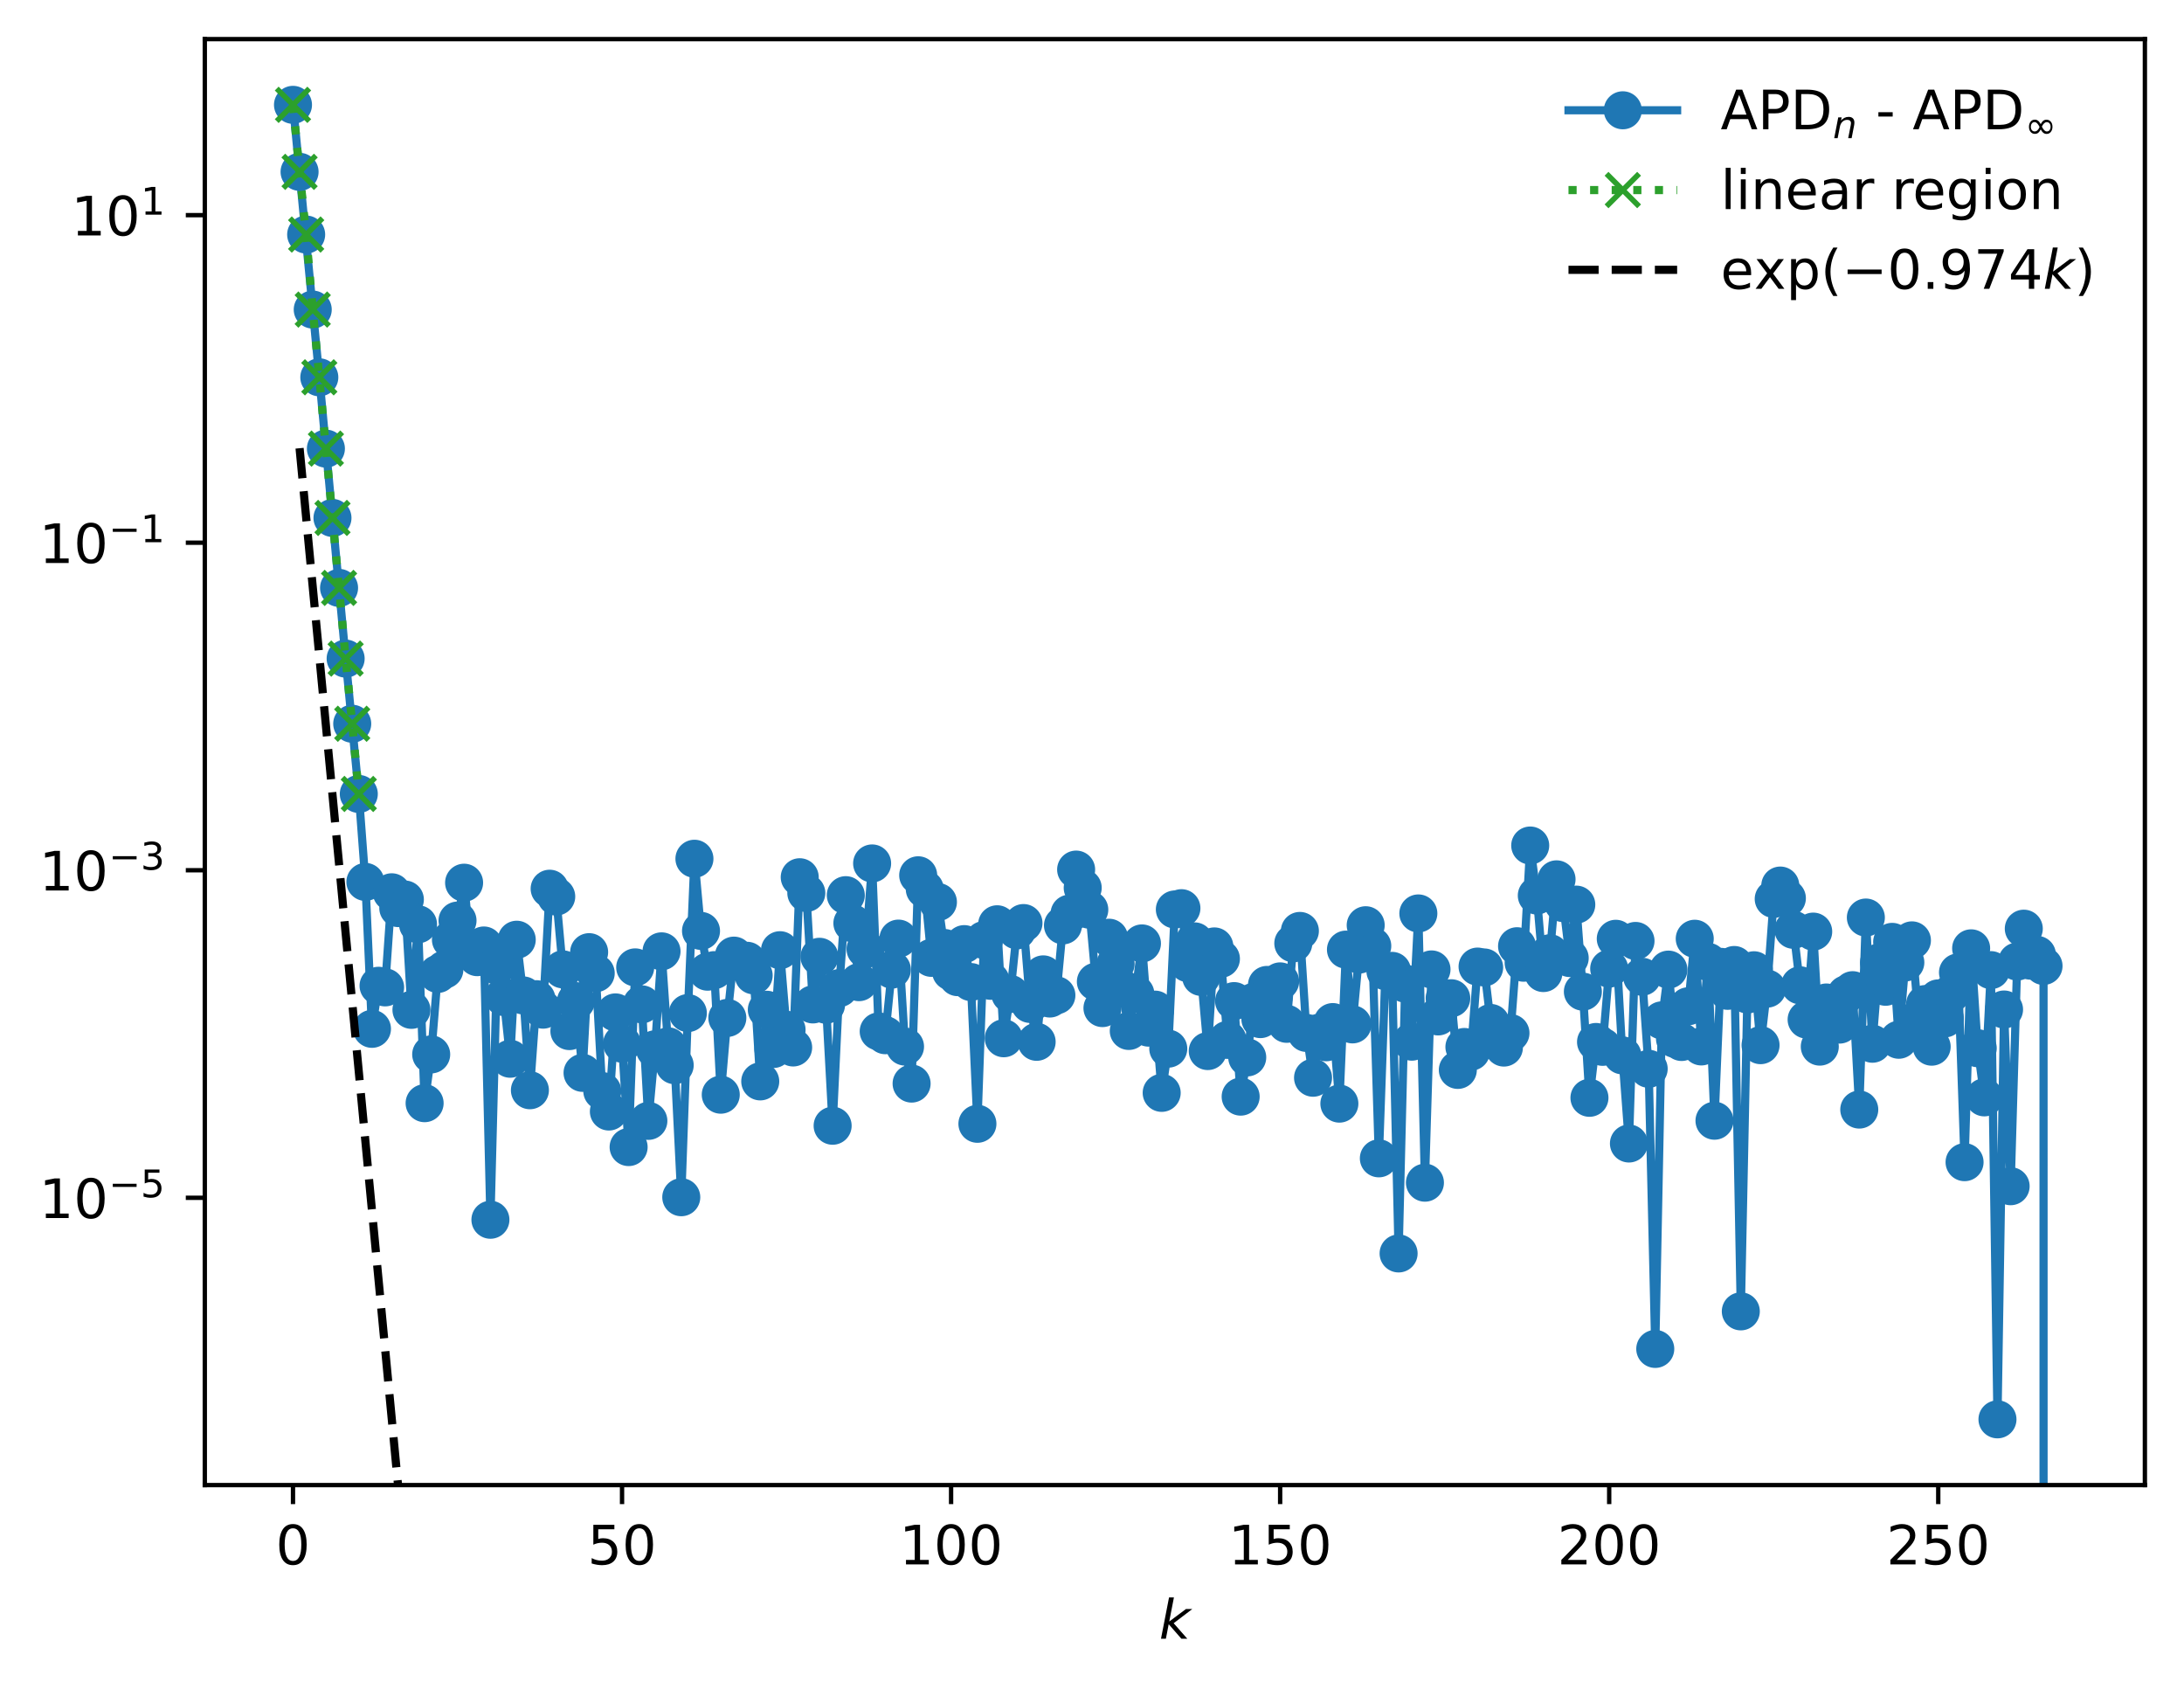 <?xml version="1.0" encoding="utf-8" standalone="no"?>
<!DOCTYPE svg PUBLIC "-//W3C//DTD SVG 1.1//EN"
  "http://www.w3.org/Graphics/SVG/1.1/DTD/svg11.dtd">
<!-- Created with matplotlib (https://matplotlib.org/) -->
<svg height="310.868pt" version="1.1" viewBox="0 0 402.02 310.868" width="402.02pt" xmlns="http://www.w3.org/2000/svg" xmlns:xlink="http://www.w3.org/1999/xlink">
 <defs>
  <style type="text/css">
*{stroke-linecap:butt;stroke-linejoin:round;}
  </style>
 </defs>
 <g id="figure_1">
  <g id="patch_1">
   <path d="M 0 310.868 
L 402.02 310.868 
L 402.02 0 
L 0 0 
z
" style="fill:#ffffff;"/>
  </g>
  <g id="axes_1">
   <g id="patch_2">
    <path d="M 37.7 273.312 
L 394.82 273.312 
L 394.82 7.2 
L 37.7 7.2 
z
" style="fill:#ffffff;"/>
   </g>
   <g id="matplotlib.axis_1">
    <g id="xtick_1">
     <g id="line2d_1">
      <defs>
       <path d="M 0 0 
L 0 3.5 
" id="m04d25937ea" style="stroke:#000000;stroke-width:0.8;"/>
      </defs>
      <g>
       <use style="stroke:#000000;stroke-width:0.8;" x="53.933" xlink:href="#m04d25937ea" y="273.312"/>
      </g>
     </g>
     <g id="text_1">
      <!-- 0 -->
      <defs>
       <path d="M 31.781 66.406 
Q 24.172 66.406 20.328 58.906 
Q 16.5 51.422 16.5 36.375 
Q 16.5 21.391 20.328 13.891 
Q 24.172 6.391 31.781 6.391 
Q 39.453 6.391 43.281 13.891 
Q 47.125 21.391 47.125 36.375 
Q 47.125 51.422 43.281 58.906 
Q 39.453 66.406 31.781 66.406 
z
M 31.781 74.219 
Q 44.047 74.219 50.516 64.516 
Q 56.984 54.828 56.984 36.375 
Q 56.984 17.969 50.516 8.266 
Q 44.047 -1.422 31.781 -1.422 
Q 19.531 -1.422 13.062 8.266 
Q 6.594 17.969 6.594 36.375 
Q 6.594 54.828 13.062 64.516 
Q 19.531 74.219 31.781 74.219 
z
" id="DejaVuSans-48"/>
      </defs>
      <g transform="translate(50.751 287.91)scale(0.1 -0.1)">
       <use xlink:href="#DejaVuSans-48"/>
      </g>
     </g>
    </g>
    <g id="xtick_2">
     <g id="line2d_2">
      <g>
       <use style="stroke:#000000;stroke-width:0.8;" x="114.503" xlink:href="#m04d25937ea" y="273.312"/>
      </g>
     </g>
     <g id="text_2">
      <!-- 50 -->
      <defs>
       <path d="M 10.797 72.906 
L 49.516 72.906 
L 49.516 64.594 
L 19.828 64.594 
L 19.828 46.734 
Q 21.969 47.469 24.109 47.828 
Q 26.266 48.188 28.422 48.188 
Q 40.625 48.188 47.75 41.5 
Q 54.891 34.812 54.891 23.391 
Q 54.891 11.625 47.562 5.094 
Q 40.234 -1.422 26.906 -1.422 
Q 22.312 -1.422 17.547 -0.641 
Q 12.797 0.141 7.719 1.703 
L 7.719 11.625 
Q 12.109 9.234 16.797 8.062 
Q 21.484 6.891 26.703 6.891 
Q 35.156 6.891 40.078 11.328 
Q 45.016 15.766 45.016 23.391 
Q 45.016 31 40.078 35.438 
Q 35.156 39.891 26.703 39.891 
Q 22.75 39.891 18.812 39.016 
Q 14.891 38.141 10.797 36.281 
z
" id="DejaVuSans-53"/>
      </defs>
      <g transform="translate(108.14 287.91)scale(0.1 -0.1)">
       <use xlink:href="#DejaVuSans-53"/>
       <use x="63.623" xlink:href="#DejaVuSans-48"/>
      </g>
     </g>
    </g>
    <g id="xtick_3">
     <g id="line2d_3">
      <g>
       <use style="stroke:#000000;stroke-width:0.8;" x="175.072" xlink:href="#m04d25937ea" y="273.312"/>
      </g>
     </g>
     <g id="text_3">
      <!-- 100 -->
      <defs>
       <path d="M 12.406 8.297 
L 28.516 8.297 
L 28.516 63.922 
L 10.984 60.406 
L 10.984 69.391 
L 28.422 72.906 
L 38.281 72.906 
L 38.281 8.297 
L 54.391 8.297 
L 54.391 0 
L 12.406 0 
z
" id="DejaVuSans-49"/>
      </defs>
      <g transform="translate(165.529 287.91)scale(0.1 -0.1)">
       <use xlink:href="#DejaVuSans-49"/>
       <use x="63.623" xlink:href="#DejaVuSans-48"/>
       <use x="127.246" xlink:href="#DejaVuSans-48"/>
      </g>
     </g>
    </g>
    <g id="xtick_4">
     <g id="line2d_4">
      <g>
       <use style="stroke:#000000;stroke-width:0.8;" x="235.642" xlink:href="#m04d25937ea" y="273.312"/>
      </g>
     </g>
     <g id="text_4">
      <!-- 150 -->
      <g transform="translate(226.099 287.91)scale(0.1 -0.1)">
       <use xlink:href="#DejaVuSans-49"/>
       <use x="63.623" xlink:href="#DejaVuSans-53"/>
       <use x="127.246" xlink:href="#DejaVuSans-48"/>
      </g>
     </g>
    </g>
    <g id="xtick_5">
     <g id="line2d_5">
      <g>
       <use style="stroke:#000000;stroke-width:0.8;" x="296.212" xlink:href="#m04d25937ea" y="273.312"/>
      </g>
     </g>
     <g id="text_5">
      <!-- 200 -->
      <defs>
       <path d="M 19.188 8.297 
L 53.609 8.297 
L 53.609 0 
L 7.328 0 
L 7.328 8.297 
Q 12.938 14.109 22.625 23.891 
Q 32.328 33.688 34.812 36.531 
Q 39.547 41.844 41.422 45.531 
Q 43.312 49.219 43.312 52.781 
Q 43.312 58.594 39.234 62.25 
Q 35.156 65.922 28.609 65.922 
Q 23.969 65.922 18.812 64.312 
Q 13.672 62.703 7.812 59.422 
L 7.812 69.391 
Q 13.766 71.781 18.938 73 
Q 24.125 74.219 28.422 74.219 
Q 39.75 74.219 46.484 68.547 
Q 53.219 62.891 53.219 53.422 
Q 53.219 48.922 51.531 44.891 
Q 49.859 40.875 45.406 35.406 
Q 44.188 33.984 37.641 27.219 
Q 31.109 20.453 19.188 8.297 
z
" id="DejaVuSans-50"/>
      </defs>
      <g transform="translate(286.668 287.91)scale(0.1 -0.1)">
       <use xlink:href="#DejaVuSans-50"/>
       <use x="63.623" xlink:href="#DejaVuSans-48"/>
       <use x="127.246" xlink:href="#DejaVuSans-48"/>
      </g>
     </g>
    </g>
    <g id="xtick_6">
     <g id="line2d_6">
      <g>
       <use style="stroke:#000000;stroke-width:0.8;" x="356.782" xlink:href="#m04d25937ea" y="273.312"/>
      </g>
     </g>
     <g id="text_6">
      <!-- 250 -->
      <g transform="translate(347.238 287.91)scale(0.1 -0.1)">
       <use xlink:href="#DejaVuSans-50"/>
       <use x="63.623" xlink:href="#DejaVuSans-53"/>
       <use x="127.246" xlink:href="#DejaVuSans-48"/>
      </g>
     </g>
    </g>
    <g id="text_7">
     <!-- $ k $ -->
     <defs>
      <path d="M 18.312 75.984 
L 27.297 75.984 
L 18.703 31.688 
L 49.516 54.688 
L 61.188 54.688 
L 26.812 28.516 
L 51.906 0 
L 41.016 0 
L 17.672 26.703 
L 12.5 0 
L 3.516 0 
z
" id="DejaVuSans-Oblique-107"/>
     </defs>
     <g transform="translate(213.36 301.589)scale(0.1 -0.1)">
      <use transform="translate(0 0.016)" xlink:href="#DejaVuSans-Oblique-107"/>
     </g>
    </g>
   </g>
   <g id="matplotlib.axis_2">
    <g id="ytick_1">
     <g id="line2d_7">
      <defs>
       <path d="M 0 0 
L -3.5 0 
" id="m22ec72c3dc" style="stroke:#000000;stroke-width:0.8;"/>
      </defs>
      <g>
       <use style="stroke:#000000;stroke-width:0.8;" x="37.7" xlink:href="#m22ec72c3dc" y="220.441"/>
      </g>
     </g>
     <g id="text_8">
      <!-- $\mathdefault{10^{-5}}$ -->
      <defs>
       <path d="M 10.594 35.5 
L 73.188 35.5 
L 73.188 27.203 
L 10.594 27.203 
z
" id="DejaVuSans-8722"/>
      </defs>
      <g transform="translate(7.2 224.24)scale(0.1 -0.1)">
       <use transform="translate(0 0.684)" xlink:href="#DejaVuSans-49"/>
       <use transform="translate(63.623 0.684)" xlink:href="#DejaVuSans-48"/>
       <use transform="translate(128.203 38.966)scale(0.7)" xlink:href="#DejaVuSans-8722"/>
       <use transform="translate(186.855 38.966)scale(0.7)" xlink:href="#DejaVuSans-53"/>
      </g>
     </g>
    </g>
    <g id="ytick_2">
     <g id="line2d_8">
      <g>
       <use style="stroke:#000000;stroke-width:0.8;" x="37.7" xlink:href="#m22ec72c3dc" y="160.16"/>
      </g>
     </g>
     <g id="text_9">
      <!-- $\mathdefault{10^{-3}}$ -->
      <defs>
       <path d="M 40.578 39.312 
Q 47.656 37.797 51.625 33 
Q 55.609 28.219 55.609 21.188 
Q 55.609 10.406 48.188 4.484 
Q 40.766 -1.422 27.094 -1.422 
Q 22.516 -1.422 17.656 -0.516 
Q 12.797 0.391 7.625 2.203 
L 7.625 11.719 
Q 11.719 9.328 16.594 8.109 
Q 21.484 6.891 26.812 6.891 
Q 36.078 6.891 40.938 10.547 
Q 45.797 14.203 45.797 21.188 
Q 45.797 27.641 41.281 31.266 
Q 36.766 34.906 28.719 34.906 
L 20.219 34.906 
L 20.219 43.016 
L 29.109 43.016 
Q 36.375 43.016 40.234 45.922 
Q 44.094 48.828 44.094 54.297 
Q 44.094 59.906 40.109 62.906 
Q 36.141 65.922 28.719 65.922 
Q 24.656 65.922 20.016 65.031 
Q 15.375 64.156 9.812 62.312 
L 9.812 71.094 
Q 15.438 72.656 20.344 73.438 
Q 25.25 74.219 29.594 74.219 
Q 40.828 74.219 47.359 69.109 
Q 53.906 64.016 53.906 55.328 
Q 53.906 49.266 50.438 45.094 
Q 46.969 40.922 40.578 39.312 
z
" id="DejaVuSans-51"/>
      </defs>
      <g transform="translate(7.2 163.959)scale(0.1 -0.1)">
       <use transform="translate(0 0.766)" xlink:href="#DejaVuSans-49"/>
       <use transform="translate(63.623 0.766)" xlink:href="#DejaVuSans-48"/>
       <use transform="translate(128.203 39.047)scale(0.7)" xlink:href="#DejaVuSans-8722"/>
       <use transform="translate(186.855 39.047)scale(0.7)" xlink:href="#DejaVuSans-51"/>
      </g>
     </g>
    </g>
    <g id="ytick_3">
     <g id="line2d_9">
      <g>
       <use style="stroke:#000000;stroke-width:0.8;" x="37.7" xlink:href="#m22ec72c3dc" y="99.879"/>
      </g>
     </g>
     <g id="text_10">
      <!-- $\mathdefault{10^{-1}}$ -->
      <g transform="translate(7.2 103.678)scale(0.1 -0.1)">
       <use transform="translate(0 0.684)" xlink:href="#DejaVuSans-49"/>
       <use transform="translate(63.623 0.684)" xlink:href="#DejaVuSans-48"/>
       <use transform="translate(128.203 38.966)scale(0.7)" xlink:href="#DejaVuSans-8722"/>
       <use transform="translate(186.855 38.966)scale(0.7)" xlink:href="#DejaVuSans-49"/>
      </g>
     </g>
    </g>
    <g id="ytick_4">
     <g id="line2d_10">
      <g>
       <use style="stroke:#000000;stroke-width:0.8;" x="37.7" xlink:href="#m22ec72c3dc" y="39.598"/>
      </g>
     </g>
     <g id="text_11">
      <!-- $\mathdefault{10^{1}}$ -->
      <g transform="translate(13.1 43.397)scale(0.1 -0.1)">
       <use transform="translate(0 0.684)" xlink:href="#DejaVuSans-49"/>
       <use transform="translate(63.623 0.684)" xlink:href="#DejaVuSans-48"/>
       <use transform="translate(128.203 38.966)scale(0.7)" xlink:href="#DejaVuSans-49"/>
      </g>
     </g>
    </g>
   </g>
   <g id="line2d_11">
    <path clip-path="url(#p6727fc97e1)" d="M 53.933 19.296 
L 58.778 69.44 
L 63.624 121.209 
L 66.047 146.118 
L 67.258 162.307 
L 68.469 189.346 
L 69.681 181.421 
L 70.892 181.715 
L 72.104 164.215 
L 73.315 167.127 
L 74.526 165.548 
L 75.738 185.852 
L 76.949 170.104 
L 78.161 203.029 
L 79.372 194.05 
L 80.583 179.244 
L 81.795 178.455 
L 83.006 172.954 
L 84.218 169.422 
L 85.429 162.453 
L 86.64 175.056 
L 87.852 176.156 
L 89.063 174.006 
L 90.275 224.483 
L 91.486 177.733 
L 92.697 183.487 
L 93.909 194.85 
L 95.12 172.945 
L 96.332 183.2 
L 97.543 200.647 
L 98.754 183.89 
L 99.966 185.816 
L 101.177 163.56 
L 102.389 165.001 
L 103.6 178.4 
L 104.811 189.76 
L 106.023 184.248 
L 107.234 197.448 
L 108.446 175.235 
L 109.657 179.107 
L 110.868 200.803 
L 112.08 204.562 
L 113.291 186.321 
L 114.503 192.079 
L 115.714 211.107 
L 116.925 178.035 
L 118.137 184.839 
L 119.348 206.284 
L 120.56 193.117 
L 121.771 175.085 
L 122.982 192.565 
L 124.194 196.039 
L 125.405 220.336 
L 126.617 186.445 
L 127.828 158.042 
L 129.039 171.325 
L 130.251 178.83 
L 131.462 178.545 
L 132.674 201.466 
L 133.885 187.337 
L 135.096 175.872 
L 136.308 177.108 
L 137.519 176.821 
L 138.731 179.504 
L 139.942 199.019 
L 141.153 185.836 
L 142.365 193.057 
L 143.576 174.876 
L 144.788 189.524 
L 145.999 192.775 
L 147.21 161.446 
L 148.422 164.348 
L 149.633 184.854 
L 150.845 176.086 
L 152.056 184.915 
L 153.267 207.181 
L 154.479 181.848 
L 155.69 164.746 
L 156.902 169.905 
L 158.113 180.757 
L 159.324 174.684 
L 160.536 158.906 
L 161.747 189.819 
L 162.959 190.52 
L 164.17 178.445 
L 165.381 172.74 
L 166.593 192.613 
L 167.804 199.42 
L 169.015 161.087 
L 170.227 163.634 
L 171.438 176.283 
L 172.65 166.013 
L 173.861 174.471 
L 175.072 178.809 
L 176.284 179.834 
L 177.495 173.755 
L 178.707 180.734 
L 179.918 206.822 
L 181.129 173.009 
L 182.341 180.507 
L 183.552 170.103 
L 184.764 191.08 
L 185.975 182.934 
L 187.186 171.223 
L 188.398 169.878 
L 189.609 184.764 
L 190.821 191.734 
L 192.032 179.323 
L 193.243 183.767 
L 194.455 183.174 
L 195.666 170.305 
L 196.878 168.146 
L 198.089 160.038 
L 199.3 163.401 
L 200.512 167.417 
L 201.723 180.671 
L 202.935 185.528 
L 204.146 172.578 
L 206.569 181.925 
L 207.78 189.735 
L 208.992 182.914 
L 210.203 173.626 
L 211.414 189.124 
L 212.626 185.813 
L 213.837 201.129 
L 215.049 192.993 
L 216.26 167.378 
L 217.471 167.142 
L 218.683 177.265 
L 219.894 173.25 
L 221.106 179.789 
L 222.317 193.435 
L 223.528 174.179 
L 224.74 176.452 
L 225.951 191.382 
L 227.163 184.241 
L 228.374 201.823 
L 229.585 194.604 
L 230.797 184.38 
L 232.008 187.557 
L 233.22 181.265 
L 234.431 183.573 
L 235.642 180.613 
L 236.854 188.424 
L 238.065 173.605 
L 239.277 171.328 
L 240.488 190.098 
L 241.699 198.346 
L 242.911 190.042 
L 244.122 191.818 
L 245.334 188.101 
L 246.545 203.11 
L 247.756 174.767 
L 248.968 188.528 
L 250.179 175.679 
L 251.391 170.279 
L 252.602 174.099 
L 253.813 213.179 
L 255.025 178.726 
L 256.236 178.677 
L 257.448 230.682 
L 258.659 181.021 
L 259.87 191.708 
L 261.082 168.107 
L 262.293 217.659 
L 263.505 178.412 
L 264.716 187.063 
L 265.927 183.687 
L 267.139 183.718 
L 268.35 196.906 
L 269.561 192.685 
L 270.773 193.536 
L 271.984 177.888 
L 273.196 178.049 
L 274.407 188.266 
L 275.618 191.109 
L 276.83 192.793 
L 278.041 190.125 
L 279.253 174.143 
L 280.464 177.178 
L 281.675 155.608 
L 282.887 164.811 
L 284.098 179.079 
L 285.31 175.431 
L 286.521 161.833 
L 287.732 166.2 
L 288.944 176.318 
L 290.155 166.485 
L 291.367 182.503 
L 292.578 202.039 
L 293.789 191.764 
L 295.001 192.66 
L 296.212 178.266 
L 297.424 172.773 
L 298.635 194.229 
L 299.846 210.449 
L 301.058 173.169 
L 302.269 179.763 
L 303.481 196.701 
L 304.692 248.254 
L 305.903 187.786 
L 307.115 178.447 
L 308.326 191.192 
L 309.538 191.765 
L 310.749 185.195 
L 311.96 172.766 
L 313.172 192.585 
L 314.383 177.011 
L 315.595 206.255 
L 316.806 177.939 
L 318.017 182.351 
L 319.229 177.597 
L 320.44 241.342 
L 321.652 183.025 
L 322.863 178.567 
L 324.074 192.351 
L 325.286 181.948 
L 326.497 165.441 
L 327.709 162.977 
L 328.92 165.308 
L 330.131 171.124 
L 331.343 181.333 
L 332.554 187.644 
L 333.766 171.452 
L 334.977 192.618 
L 336.188 184.499 
L 337.4 184.6 
L 338.611 188.565 
L 339.823 182.997 
L 341.034 182.234 
L 342.245 204.204 
L 343.457 168.863 
L 344.668 192.088 
L 345.88 177.144 
L 347.091 181.604 
L 348.302 173.34 
L 349.514 191.356 
L 350.725 177.126 
L 351.937 173.066 
L 353.148 187.438 
L 354.359 184.788 
L 355.571 192.629 
L 356.782 183.744 
L 357.994 187.428 
L 359.205 182.808 
L 360.416 178.969 
L 361.628 213.886 
L 362.839 174.53 
L 364.051 192.914 
L 365.262 201.957 
L 366.473 178.541 
L 367.685 261.216 
L 368.896 185.788 
L 370.107 218.309 
L 371.319 176.963 
L 372.53 170.914 
L 373.742 176.797 
L 374.953 175.73 
L 376.164 177.775 
L 376.17 311.868 
L 376.17 311.868 
" style="fill:none;stroke:#1f77b4;stroke-linecap:square;stroke-width:1.5;"/>
    <defs>
     <path d="M 0 3 
C 0.796 3 1.559 2.684 2.121 2.121 
C 2.684 1.559 3 0.796 3 0 
C 3 -0.796 2.684 -1.559 2.121 -2.121 
C 1.559 -2.684 0.796 -3 0 -3 
C -0.796 -3 -1.559 -2.684 -2.121 -2.121 
C -2.684 -1.559 -3 -0.796 -3 0 
C -3 0.796 -2.684 1.559 -2.121 2.121 
C -1.559 2.684 -0.796 3 0 3 
z
" id="m652553c0a7" style="stroke:#1f77b4;"/>
    </defs>
    <g clip-path="url(#p6727fc97e1)">
     <use style="fill:#1f77b4;stroke:#1f77b4;" x="53.933" xlink:href="#m652553c0a7" y="19.296"/>
     <use style="fill:#1f77b4;stroke:#1f77b4;" x="55.144" xlink:href="#m652553c0a7" y="31.626"/>
     <use style="fill:#1f77b4;stroke:#1f77b4;" x="56.356" xlink:href="#m652553c0a7" y="43.164"/>
     <use style="fill:#1f77b4;stroke:#1f77b4;" x="57.567" xlink:href="#m652553c0a7" y="56.974"/>
     <use style="fill:#1f77b4;stroke:#1f77b4;" x="58.778" xlink:href="#m652553c0a7" y="69.44"/>
     <use style="fill:#1f77b4;stroke:#1f77b4;" x="59.99" xlink:href="#m652553c0a7" y="82.563"/>
     <use style="fill:#1f77b4;stroke:#1f77b4;" x="61.201" xlink:href="#m652553c0a7" y="95.32"/>
     <use style="fill:#1f77b4;stroke:#1f77b4;" x="62.413" xlink:href="#m652553c0a7" y="108.196"/>
     <use style="fill:#1f77b4;stroke:#1f77b4;" x="63.624" xlink:href="#m652553c0a7" y="121.209"/>
     <use style="fill:#1f77b4;stroke:#1f77b4;" x="64.835" xlink:href="#m652553c0a7" y="133.198"/>
     <use style="fill:#1f77b4;stroke:#1f77b4;" x="66.047" xlink:href="#m652553c0a7" y="146.118"/>
     <use style="fill:#1f77b4;stroke:#1f77b4;" x="67.258" xlink:href="#m652553c0a7" y="162.307"/>
     <use style="fill:#1f77b4;stroke:#1f77b4;" x="68.469" xlink:href="#m652553c0a7" y="189.346"/>
     <use style="fill:#1f77b4;stroke:#1f77b4;" x="69.681" xlink:href="#m652553c0a7" y="181.421"/>
     <use style="fill:#1f77b4;stroke:#1f77b4;" x="70.892" xlink:href="#m652553c0a7" y="181.715"/>
     <use style="fill:#1f77b4;stroke:#1f77b4;" x="72.104" xlink:href="#m652553c0a7" y="164.215"/>
     <use style="fill:#1f77b4;stroke:#1f77b4;" x="73.315" xlink:href="#m652553c0a7" y="167.127"/>
     <use style="fill:#1f77b4;stroke:#1f77b4;" x="74.526" xlink:href="#m652553c0a7" y="165.548"/>
     <use style="fill:#1f77b4;stroke:#1f77b4;" x="75.738" xlink:href="#m652553c0a7" y="185.852"/>
     <use style="fill:#1f77b4;stroke:#1f77b4;" x="76.949" xlink:href="#m652553c0a7" y="170.104"/>
     <use style="fill:#1f77b4;stroke:#1f77b4;" x="78.161" xlink:href="#m652553c0a7" y="203.029"/>
     <use style="fill:#1f77b4;stroke:#1f77b4;" x="79.372" xlink:href="#m652553c0a7" y="194.05"/>
     <use style="fill:#1f77b4;stroke:#1f77b4;" x="80.583" xlink:href="#m652553c0a7" y="179.244"/>
     <use style="fill:#1f77b4;stroke:#1f77b4;" x="81.795" xlink:href="#m652553c0a7" y="178.455"/>
     <use style="fill:#1f77b4;stroke:#1f77b4;" x="83.006" xlink:href="#m652553c0a7" y="172.954"/>
     <use style="fill:#1f77b4;stroke:#1f77b4;" x="84.218" xlink:href="#m652553c0a7" y="169.422"/>
     <use style="fill:#1f77b4;stroke:#1f77b4;" x="85.429" xlink:href="#m652553c0a7" y="162.453"/>
     <use style="fill:#1f77b4;stroke:#1f77b4;" x="86.64" xlink:href="#m652553c0a7" y="175.056"/>
     <use style="fill:#1f77b4;stroke:#1f77b4;" x="87.852" xlink:href="#m652553c0a7" y="176.156"/>
     <use style="fill:#1f77b4;stroke:#1f77b4;" x="89.063" xlink:href="#m652553c0a7" y="174.006"/>
     <use style="fill:#1f77b4;stroke:#1f77b4;" x="90.275" xlink:href="#m652553c0a7" y="224.483"/>
     <use style="fill:#1f77b4;stroke:#1f77b4;" x="91.486" xlink:href="#m652553c0a7" y="177.733"/>
     <use style="fill:#1f77b4;stroke:#1f77b4;" x="92.697" xlink:href="#m652553c0a7" y="183.487"/>
     <use style="fill:#1f77b4;stroke:#1f77b4;" x="93.909" xlink:href="#m652553c0a7" y="194.85"/>
     <use style="fill:#1f77b4;stroke:#1f77b4;" x="95.12" xlink:href="#m652553c0a7" y="172.945"/>
     <use style="fill:#1f77b4;stroke:#1f77b4;" x="96.332" xlink:href="#m652553c0a7" y="183.2"/>
     <use style="fill:#1f77b4;stroke:#1f77b4;" x="97.543" xlink:href="#m652553c0a7" y="200.647"/>
     <use style="fill:#1f77b4;stroke:#1f77b4;" x="98.754" xlink:href="#m652553c0a7" y="183.89"/>
     <use style="fill:#1f77b4;stroke:#1f77b4;" x="99.966" xlink:href="#m652553c0a7" y="185.816"/>
     <use style="fill:#1f77b4;stroke:#1f77b4;" x="101.177" xlink:href="#m652553c0a7" y="163.56"/>
     <use style="fill:#1f77b4;stroke:#1f77b4;" x="102.389" xlink:href="#m652553c0a7" y="165.001"/>
     <use style="fill:#1f77b4;stroke:#1f77b4;" x="103.6" xlink:href="#m652553c0a7" y="178.4"/>
     <use style="fill:#1f77b4;stroke:#1f77b4;" x="104.811" xlink:href="#m652553c0a7" y="189.76"/>
     <use style="fill:#1f77b4;stroke:#1f77b4;" x="106.023" xlink:href="#m652553c0a7" y="184.248"/>
     <use style="fill:#1f77b4;stroke:#1f77b4;" x="107.234" xlink:href="#m652553c0a7" y="197.448"/>
     <use style="fill:#1f77b4;stroke:#1f77b4;" x="108.446" xlink:href="#m652553c0a7" y="175.235"/>
     <use style="fill:#1f77b4;stroke:#1f77b4;" x="109.657" xlink:href="#m652553c0a7" y="179.107"/>
     <use style="fill:#1f77b4;stroke:#1f77b4;" x="110.868" xlink:href="#m652553c0a7" y="200.803"/>
     <use style="fill:#1f77b4;stroke:#1f77b4;" x="112.08" xlink:href="#m652553c0a7" y="204.562"/>
     <use style="fill:#1f77b4;stroke:#1f77b4;" x="113.291" xlink:href="#m652553c0a7" y="186.321"/>
     <use style="fill:#1f77b4;stroke:#1f77b4;" x="114.503" xlink:href="#m652553c0a7" y="192.079"/>
     <use style="fill:#1f77b4;stroke:#1f77b4;" x="115.714" xlink:href="#m652553c0a7" y="211.107"/>
     <use style="fill:#1f77b4;stroke:#1f77b4;" x="116.925" xlink:href="#m652553c0a7" y="178.035"/>
     <use style="fill:#1f77b4;stroke:#1f77b4;" x="118.137" xlink:href="#m652553c0a7" y="184.839"/>
     <use style="fill:#1f77b4;stroke:#1f77b4;" x="119.348" xlink:href="#m652553c0a7" y="206.284"/>
     <use style="fill:#1f77b4;stroke:#1f77b4;" x="120.56" xlink:href="#m652553c0a7" y="193.117"/>
     <use style="fill:#1f77b4;stroke:#1f77b4;" x="121.771" xlink:href="#m652553c0a7" y="175.085"/>
     <use style="fill:#1f77b4;stroke:#1f77b4;" x="122.982" xlink:href="#m652553c0a7" y="192.565"/>
     <use style="fill:#1f77b4;stroke:#1f77b4;" x="124.194" xlink:href="#m652553c0a7" y="196.039"/>
     <use style="fill:#1f77b4;stroke:#1f77b4;" x="125.405" xlink:href="#m652553c0a7" y="220.336"/>
     <use style="fill:#1f77b4;stroke:#1f77b4;" x="126.617" xlink:href="#m652553c0a7" y="186.445"/>
     <use style="fill:#1f77b4;stroke:#1f77b4;" x="127.828" xlink:href="#m652553c0a7" y="158.042"/>
     <use style="fill:#1f77b4;stroke:#1f77b4;" x="129.039" xlink:href="#m652553c0a7" y="171.325"/>
     <use style="fill:#1f77b4;stroke:#1f77b4;" x="130.251" xlink:href="#m652553c0a7" y="178.83"/>
     <use style="fill:#1f77b4;stroke:#1f77b4;" x="131.462" xlink:href="#m652553c0a7" y="178.545"/>
     <use style="fill:#1f77b4;stroke:#1f77b4;" x="132.674" xlink:href="#m652553c0a7" y="201.466"/>
     <use style="fill:#1f77b4;stroke:#1f77b4;" x="133.885" xlink:href="#m652553c0a7" y="187.337"/>
     <use style="fill:#1f77b4;stroke:#1f77b4;" x="135.096" xlink:href="#m652553c0a7" y="175.872"/>
     <use style="fill:#1f77b4;stroke:#1f77b4;" x="136.308" xlink:href="#m652553c0a7" y="177.108"/>
     <use style="fill:#1f77b4;stroke:#1f77b4;" x="137.519" xlink:href="#m652553c0a7" y="176.821"/>
     <use style="fill:#1f77b4;stroke:#1f77b4;" x="138.731" xlink:href="#m652553c0a7" y="179.504"/>
     <use style="fill:#1f77b4;stroke:#1f77b4;" x="139.942" xlink:href="#m652553c0a7" y="199.019"/>
     <use style="fill:#1f77b4;stroke:#1f77b4;" x="141.153" xlink:href="#m652553c0a7" y="185.836"/>
     <use style="fill:#1f77b4;stroke:#1f77b4;" x="142.365" xlink:href="#m652553c0a7" y="193.057"/>
     <use style="fill:#1f77b4;stroke:#1f77b4;" x="143.576" xlink:href="#m652553c0a7" y="174.876"/>
     <use style="fill:#1f77b4;stroke:#1f77b4;" x="144.788" xlink:href="#m652553c0a7" y="189.524"/>
     <use style="fill:#1f77b4;stroke:#1f77b4;" x="145.999" xlink:href="#m652553c0a7" y="192.775"/>
     <use style="fill:#1f77b4;stroke:#1f77b4;" x="147.21" xlink:href="#m652553c0a7" y="161.446"/>
     <use style="fill:#1f77b4;stroke:#1f77b4;" x="148.422" xlink:href="#m652553c0a7" y="164.348"/>
     <use style="fill:#1f77b4;stroke:#1f77b4;" x="149.633" xlink:href="#m652553c0a7" y="184.854"/>
     <use style="fill:#1f77b4;stroke:#1f77b4;" x="150.845" xlink:href="#m652553c0a7" y="176.086"/>
     <use style="fill:#1f77b4;stroke:#1f77b4;" x="152.056" xlink:href="#m652553c0a7" y="184.915"/>
     <use style="fill:#1f77b4;stroke:#1f77b4;" x="153.267" xlink:href="#m652553c0a7" y="207.181"/>
     <use style="fill:#1f77b4;stroke:#1f77b4;" x="154.479" xlink:href="#m652553c0a7" y="181.848"/>
     <use style="fill:#1f77b4;stroke:#1f77b4;" x="155.69" xlink:href="#m652553c0a7" y="164.746"/>
     <use style="fill:#1f77b4;stroke:#1f77b4;" x="156.902" xlink:href="#m652553c0a7" y="169.905"/>
     <use style="fill:#1f77b4;stroke:#1f77b4;" x="158.113" xlink:href="#m652553c0a7" y="180.757"/>
     <use style="fill:#1f77b4;stroke:#1f77b4;" x="159.324" xlink:href="#m652553c0a7" y="174.684"/>
     <use style="fill:#1f77b4;stroke:#1f77b4;" x="160.536" xlink:href="#m652553c0a7" y="158.906"/>
     <use style="fill:#1f77b4;stroke:#1f77b4;" x="161.747" xlink:href="#m652553c0a7" y="189.819"/>
     <use style="fill:#1f77b4;stroke:#1f77b4;" x="162.959" xlink:href="#m652553c0a7" y="190.52"/>
     <use style="fill:#1f77b4;stroke:#1f77b4;" x="164.17" xlink:href="#m652553c0a7" y="178.445"/>
     <use style="fill:#1f77b4;stroke:#1f77b4;" x="165.381" xlink:href="#m652553c0a7" y="172.74"/>
     <use style="fill:#1f77b4;stroke:#1f77b4;" x="166.593" xlink:href="#m652553c0a7" y="192.613"/>
     <use style="fill:#1f77b4;stroke:#1f77b4;" x="167.804" xlink:href="#m652553c0a7" y="199.42"/>
     <use style="fill:#1f77b4;stroke:#1f77b4;" x="169.015" xlink:href="#m652553c0a7" y="161.087"/>
     <use style="fill:#1f77b4;stroke:#1f77b4;" x="170.227" xlink:href="#m652553c0a7" y="163.634"/>
     <use style="fill:#1f77b4;stroke:#1f77b4;" x="171.438" xlink:href="#m652553c0a7" y="176.283"/>
     <use style="fill:#1f77b4;stroke:#1f77b4;" x="172.65" xlink:href="#m652553c0a7" y="166.013"/>
     <use style="fill:#1f77b4;stroke:#1f77b4;" x="173.861" xlink:href="#m652553c0a7" y="174.471"/>
     <use style="fill:#1f77b4;stroke:#1f77b4;" x="175.072" xlink:href="#m652553c0a7" y="178.809"/>
     <use style="fill:#1f77b4;stroke:#1f77b4;" x="176.284" xlink:href="#m652553c0a7" y="179.834"/>
     <use style="fill:#1f77b4;stroke:#1f77b4;" x="177.495" xlink:href="#m652553c0a7" y="173.755"/>
     <use style="fill:#1f77b4;stroke:#1f77b4;" x="178.707" xlink:href="#m652553c0a7" y="180.734"/>
     <use style="fill:#1f77b4;stroke:#1f77b4;" x="179.918" xlink:href="#m652553c0a7" y="206.822"/>
     <use style="fill:#1f77b4;stroke:#1f77b4;" x="181.129" xlink:href="#m652553c0a7" y="173.009"/>
     <use style="fill:#1f77b4;stroke:#1f77b4;" x="182.341" xlink:href="#m652553c0a7" y="180.507"/>
     <use style="fill:#1f77b4;stroke:#1f77b4;" x="183.552" xlink:href="#m652553c0a7" y="170.103"/>
     <use style="fill:#1f77b4;stroke:#1f77b4;" x="184.764" xlink:href="#m652553c0a7" y="191.08"/>
     <use style="fill:#1f77b4;stroke:#1f77b4;" x="185.975" xlink:href="#m652553c0a7" y="182.934"/>
     <use style="fill:#1f77b4;stroke:#1f77b4;" x="187.186" xlink:href="#m652553c0a7" y="171.223"/>
     <use style="fill:#1f77b4;stroke:#1f77b4;" x="188.398" xlink:href="#m652553c0a7" y="169.878"/>
     <use style="fill:#1f77b4;stroke:#1f77b4;" x="189.609" xlink:href="#m652553c0a7" y="184.764"/>
     <use style="fill:#1f77b4;stroke:#1f77b4;" x="190.821" xlink:href="#m652553c0a7" y="191.734"/>
     <use style="fill:#1f77b4;stroke:#1f77b4;" x="192.032" xlink:href="#m652553c0a7" y="179.323"/>
     <use style="fill:#1f77b4;stroke:#1f77b4;" x="193.243" xlink:href="#m652553c0a7" y="183.767"/>
     <use style="fill:#1f77b4;stroke:#1f77b4;" x="194.455" xlink:href="#m652553c0a7" y="183.174"/>
     <use style="fill:#1f77b4;stroke:#1f77b4;" x="195.666" xlink:href="#m652553c0a7" y="170.305"/>
     <use style="fill:#1f77b4;stroke:#1f77b4;" x="196.878" xlink:href="#m652553c0a7" y="168.146"/>
     <use style="fill:#1f77b4;stroke:#1f77b4;" x="198.089" xlink:href="#m652553c0a7" y="160.038"/>
     <use style="fill:#1f77b4;stroke:#1f77b4;" x="199.3" xlink:href="#m652553c0a7" y="163.401"/>
     <use style="fill:#1f77b4;stroke:#1f77b4;" x="200.512" xlink:href="#m652553c0a7" y="167.417"/>
     <use style="fill:#1f77b4;stroke:#1f77b4;" x="201.723" xlink:href="#m652553c0a7" y="180.671"/>
     <use style="fill:#1f77b4;stroke:#1f77b4;" x="202.935" xlink:href="#m652553c0a7" y="185.528"/>
     <use style="fill:#1f77b4;stroke:#1f77b4;" x="204.146" xlink:href="#m652553c0a7" y="172.578"/>
     <use style="fill:#1f77b4;stroke:#1f77b4;" x="205.357" xlink:href="#m652553c0a7" y="177.39"/>
     <use style="fill:#1f77b4;stroke:#1f77b4;" x="206.569" xlink:href="#m652553c0a7" y="181.925"/>
     <use style="fill:#1f77b4;stroke:#1f77b4;" x="207.78" xlink:href="#m652553c0a7" y="189.735"/>
     <use style="fill:#1f77b4;stroke:#1f77b4;" x="208.992" xlink:href="#m652553c0a7" y="182.914"/>
     <use style="fill:#1f77b4;stroke:#1f77b4;" x="210.203" xlink:href="#m652553c0a7" y="173.626"/>
     <use style="fill:#1f77b4;stroke:#1f77b4;" x="211.414" xlink:href="#m652553c0a7" y="189.124"/>
     <use style="fill:#1f77b4;stroke:#1f77b4;" x="212.626" xlink:href="#m652553c0a7" y="185.813"/>
     <use style="fill:#1f77b4;stroke:#1f77b4;" x="213.837" xlink:href="#m652553c0a7" y="201.129"/>
     <use style="fill:#1f77b4;stroke:#1f77b4;" x="215.049" xlink:href="#m652553c0a7" y="192.993"/>
     <use style="fill:#1f77b4;stroke:#1f77b4;" x="216.26" xlink:href="#m652553c0a7" y="167.378"/>
     <use style="fill:#1f77b4;stroke:#1f77b4;" x="217.471" xlink:href="#m652553c0a7" y="167.142"/>
     <use style="fill:#1f77b4;stroke:#1f77b4;" x="218.683" xlink:href="#m652553c0a7" y="177.265"/>
     <use style="fill:#1f77b4;stroke:#1f77b4;" x="219.894" xlink:href="#m652553c0a7" y="173.25"/>
     <use style="fill:#1f77b4;stroke:#1f77b4;" x="221.106" xlink:href="#m652553c0a7" y="179.789"/>
     <use style="fill:#1f77b4;stroke:#1f77b4;" x="222.317" xlink:href="#m652553c0a7" y="193.435"/>
     <use style="fill:#1f77b4;stroke:#1f77b4;" x="223.528" xlink:href="#m652553c0a7" y="174.179"/>
     <use style="fill:#1f77b4;stroke:#1f77b4;" x="224.74" xlink:href="#m652553c0a7" y="176.452"/>
     <use style="fill:#1f77b4;stroke:#1f77b4;" x="225.951" xlink:href="#m652553c0a7" y="191.382"/>
     <use style="fill:#1f77b4;stroke:#1f77b4;" x="227.163" xlink:href="#m652553c0a7" y="184.241"/>
     <use style="fill:#1f77b4;stroke:#1f77b4;" x="228.374" xlink:href="#m652553c0a7" y="201.823"/>
     <use style="fill:#1f77b4;stroke:#1f77b4;" x="229.585" xlink:href="#m652553c0a7" y="194.604"/>
     <use style="fill:#1f77b4;stroke:#1f77b4;" x="230.797" xlink:href="#m652553c0a7" y="184.38"/>
     <use style="fill:#1f77b4;stroke:#1f77b4;" x="232.008" xlink:href="#m652553c0a7" y="187.557"/>
     <use style="fill:#1f77b4;stroke:#1f77b4;" x="233.22" xlink:href="#m652553c0a7" y="181.265"/>
     <use style="fill:#1f77b4;stroke:#1f77b4;" x="234.431" xlink:href="#m652553c0a7" y="183.573"/>
     <use style="fill:#1f77b4;stroke:#1f77b4;" x="235.642" xlink:href="#m652553c0a7" y="180.613"/>
     <use style="fill:#1f77b4;stroke:#1f77b4;" x="236.854" xlink:href="#m652553c0a7" y="188.424"/>
     <use style="fill:#1f77b4;stroke:#1f77b4;" x="238.065" xlink:href="#m652553c0a7" y="173.605"/>
     <use style="fill:#1f77b4;stroke:#1f77b4;" x="239.277" xlink:href="#m652553c0a7" y="171.328"/>
     <use style="fill:#1f77b4;stroke:#1f77b4;" x="240.488" xlink:href="#m652553c0a7" y="190.098"/>
     <use style="fill:#1f77b4;stroke:#1f77b4;" x="241.699" xlink:href="#m652553c0a7" y="198.346"/>
     <use style="fill:#1f77b4;stroke:#1f77b4;" x="242.911" xlink:href="#m652553c0a7" y="190.042"/>
     <use style="fill:#1f77b4;stroke:#1f77b4;" x="244.122" xlink:href="#m652553c0a7" y="191.818"/>
     <use style="fill:#1f77b4;stroke:#1f77b4;" x="245.334" xlink:href="#m652553c0a7" y="188.101"/>
     <use style="fill:#1f77b4;stroke:#1f77b4;" x="246.545" xlink:href="#m652553c0a7" y="203.11"/>
     <use style="fill:#1f77b4;stroke:#1f77b4;" x="247.756" xlink:href="#m652553c0a7" y="174.767"/>
     <use style="fill:#1f77b4;stroke:#1f77b4;" x="248.968" xlink:href="#m652553c0a7" y="188.528"/>
     <use style="fill:#1f77b4;stroke:#1f77b4;" x="250.179" xlink:href="#m652553c0a7" y="175.679"/>
     <use style="fill:#1f77b4;stroke:#1f77b4;" x="251.391" xlink:href="#m652553c0a7" y="170.279"/>
     <use style="fill:#1f77b4;stroke:#1f77b4;" x="252.602" xlink:href="#m652553c0a7" y="174.099"/>
     <use style="fill:#1f77b4;stroke:#1f77b4;" x="253.813" xlink:href="#m652553c0a7" y="213.179"/>
     <use style="fill:#1f77b4;stroke:#1f77b4;" x="255.025" xlink:href="#m652553c0a7" y="178.726"/>
     <use style="fill:#1f77b4;stroke:#1f77b4;" x="256.236" xlink:href="#m652553c0a7" y="178.677"/>
     <use style="fill:#1f77b4;stroke:#1f77b4;" x="257.448" xlink:href="#m652553c0a7" y="230.682"/>
     <use style="fill:#1f77b4;stroke:#1f77b4;" x="258.659" xlink:href="#m652553c0a7" y="181.021"/>
     <use style="fill:#1f77b4;stroke:#1f77b4;" x="259.87" xlink:href="#m652553c0a7" y="191.708"/>
     <use style="fill:#1f77b4;stroke:#1f77b4;" x="261.082" xlink:href="#m652553c0a7" y="168.107"/>
     <use style="fill:#1f77b4;stroke:#1f77b4;" x="262.293" xlink:href="#m652553c0a7" y="217.659"/>
     <use style="fill:#1f77b4;stroke:#1f77b4;" x="263.505" xlink:href="#m652553c0a7" y="178.412"/>
     <use style="fill:#1f77b4;stroke:#1f77b4;" x="264.716" xlink:href="#m652553c0a7" y="187.063"/>
     <use style="fill:#1f77b4;stroke:#1f77b4;" x="265.927" xlink:href="#m652553c0a7" y="183.687"/>
     <use style="fill:#1f77b4;stroke:#1f77b4;" x="267.139" xlink:href="#m652553c0a7" y="183.718"/>
     <use style="fill:#1f77b4;stroke:#1f77b4;" x="268.35" xlink:href="#m652553c0a7" y="196.906"/>
     <use style="fill:#1f77b4;stroke:#1f77b4;" x="269.561" xlink:href="#m652553c0a7" y="192.685"/>
     <use style="fill:#1f77b4;stroke:#1f77b4;" x="270.773" xlink:href="#m652553c0a7" y="193.536"/>
     <use style="fill:#1f77b4;stroke:#1f77b4;" x="271.984" xlink:href="#m652553c0a7" y="177.888"/>
     <use style="fill:#1f77b4;stroke:#1f77b4;" x="273.196" xlink:href="#m652553c0a7" y="178.049"/>
     <use style="fill:#1f77b4;stroke:#1f77b4;" x="274.407" xlink:href="#m652553c0a7" y="188.266"/>
     <use style="fill:#1f77b4;stroke:#1f77b4;" x="275.618" xlink:href="#m652553c0a7" y="191.109"/>
     <use style="fill:#1f77b4;stroke:#1f77b4;" x="276.83" xlink:href="#m652553c0a7" y="192.793"/>
     <use style="fill:#1f77b4;stroke:#1f77b4;" x="278.041" xlink:href="#m652553c0a7" y="190.125"/>
     <use style="fill:#1f77b4;stroke:#1f77b4;" x="279.253" xlink:href="#m652553c0a7" y="174.143"/>
     <use style="fill:#1f77b4;stroke:#1f77b4;" x="280.464" xlink:href="#m652553c0a7" y="177.178"/>
     <use style="fill:#1f77b4;stroke:#1f77b4;" x="281.675" xlink:href="#m652553c0a7" y="155.608"/>
     <use style="fill:#1f77b4;stroke:#1f77b4;" x="282.887" xlink:href="#m652553c0a7" y="164.811"/>
     <use style="fill:#1f77b4;stroke:#1f77b4;" x="284.098" xlink:href="#m652553c0a7" y="179.079"/>
     <use style="fill:#1f77b4;stroke:#1f77b4;" x="285.31" xlink:href="#m652553c0a7" y="175.431"/>
     <use style="fill:#1f77b4;stroke:#1f77b4;" x="286.521" xlink:href="#m652553c0a7" y="161.833"/>
     <use style="fill:#1f77b4;stroke:#1f77b4;" x="287.732" xlink:href="#m652553c0a7" y="166.2"/>
     <use style="fill:#1f77b4;stroke:#1f77b4;" x="288.944" xlink:href="#m652553c0a7" y="176.318"/>
     <use style="fill:#1f77b4;stroke:#1f77b4;" x="290.155" xlink:href="#m652553c0a7" y="166.485"/>
     <use style="fill:#1f77b4;stroke:#1f77b4;" x="291.367" xlink:href="#m652553c0a7" y="182.503"/>
     <use style="fill:#1f77b4;stroke:#1f77b4;" x="292.578" xlink:href="#m652553c0a7" y="202.039"/>
     <use style="fill:#1f77b4;stroke:#1f77b4;" x="293.789" xlink:href="#m652553c0a7" y="191.764"/>
     <use style="fill:#1f77b4;stroke:#1f77b4;" x="295.001" xlink:href="#m652553c0a7" y="192.66"/>
     <use style="fill:#1f77b4;stroke:#1f77b4;" x="296.212" xlink:href="#m652553c0a7" y="178.266"/>
     <use style="fill:#1f77b4;stroke:#1f77b4;" x="297.424" xlink:href="#m652553c0a7" y="172.773"/>
     <use style="fill:#1f77b4;stroke:#1f77b4;" x="298.635" xlink:href="#m652553c0a7" y="194.229"/>
     <use style="fill:#1f77b4;stroke:#1f77b4;" x="299.846" xlink:href="#m652553c0a7" y="210.449"/>
     <use style="fill:#1f77b4;stroke:#1f77b4;" x="301.058" xlink:href="#m652553c0a7" y="173.169"/>
     <use style="fill:#1f77b4;stroke:#1f77b4;" x="302.269" xlink:href="#m652553c0a7" y="179.763"/>
     <use style="fill:#1f77b4;stroke:#1f77b4;" x="303.481" xlink:href="#m652553c0a7" y="196.701"/>
     <use style="fill:#1f77b4;stroke:#1f77b4;" x="304.692" xlink:href="#m652553c0a7" y="248.254"/>
     <use style="fill:#1f77b4;stroke:#1f77b4;" x="305.903" xlink:href="#m652553c0a7" y="187.786"/>
     <use style="fill:#1f77b4;stroke:#1f77b4;" x="307.115" xlink:href="#m652553c0a7" y="178.447"/>
     <use style="fill:#1f77b4;stroke:#1f77b4;" x="308.326" xlink:href="#m652553c0a7" y="191.192"/>
     <use style="fill:#1f77b4;stroke:#1f77b4;" x="309.538" xlink:href="#m652553c0a7" y="191.765"/>
     <use style="fill:#1f77b4;stroke:#1f77b4;" x="310.749" xlink:href="#m652553c0a7" y="185.195"/>
     <use style="fill:#1f77b4;stroke:#1f77b4;" x="311.96" xlink:href="#m652553c0a7" y="172.766"/>
     <use style="fill:#1f77b4;stroke:#1f77b4;" x="313.172" xlink:href="#m652553c0a7" y="192.585"/>
     <use style="fill:#1f77b4;stroke:#1f77b4;" x="314.383" xlink:href="#m652553c0a7" y="177.011"/>
     <use style="fill:#1f77b4;stroke:#1f77b4;" x="315.595" xlink:href="#m652553c0a7" y="206.255"/>
     <use style="fill:#1f77b4;stroke:#1f77b4;" x="316.806" xlink:href="#m652553c0a7" y="177.939"/>
     <use style="fill:#1f77b4;stroke:#1f77b4;" x="318.017" xlink:href="#m652553c0a7" y="182.351"/>
     <use style="fill:#1f77b4;stroke:#1f77b4;" x="319.229" xlink:href="#m652553c0a7" y="177.597"/>
     <use style="fill:#1f77b4;stroke:#1f77b4;" x="320.44" xlink:href="#m652553c0a7" y="241.342"/>
     <use style="fill:#1f77b4;stroke:#1f77b4;" x="321.652" xlink:href="#m652553c0a7" y="183.025"/>
     <use style="fill:#1f77b4;stroke:#1f77b4;" x="322.863" xlink:href="#m652553c0a7" y="178.567"/>
     <use style="fill:#1f77b4;stroke:#1f77b4;" x="324.074" xlink:href="#m652553c0a7" y="192.351"/>
     <use style="fill:#1f77b4;stroke:#1f77b4;" x="325.286" xlink:href="#m652553c0a7" y="181.948"/>
     <use style="fill:#1f77b4;stroke:#1f77b4;" x="326.497" xlink:href="#m652553c0a7" y="165.441"/>
     <use style="fill:#1f77b4;stroke:#1f77b4;" x="327.709" xlink:href="#m652553c0a7" y="162.977"/>
     <use style="fill:#1f77b4;stroke:#1f77b4;" x="328.92" xlink:href="#m652553c0a7" y="165.308"/>
     <use style="fill:#1f77b4;stroke:#1f77b4;" x="330.131" xlink:href="#m652553c0a7" y="171.124"/>
     <use style="fill:#1f77b4;stroke:#1f77b4;" x="331.343" xlink:href="#m652553c0a7" y="181.333"/>
     <use style="fill:#1f77b4;stroke:#1f77b4;" x="332.554" xlink:href="#m652553c0a7" y="187.644"/>
     <use style="fill:#1f77b4;stroke:#1f77b4;" x="333.766" xlink:href="#m652553c0a7" y="171.452"/>
     <use style="fill:#1f77b4;stroke:#1f77b4;" x="334.977" xlink:href="#m652553c0a7" y="192.618"/>
     <use style="fill:#1f77b4;stroke:#1f77b4;" x="336.188" xlink:href="#m652553c0a7" y="184.499"/>
     <use style="fill:#1f77b4;stroke:#1f77b4;" x="337.4" xlink:href="#m652553c0a7" y="184.6"/>
     <use style="fill:#1f77b4;stroke:#1f77b4;" x="338.611" xlink:href="#m652553c0a7" y="188.565"/>
     <use style="fill:#1f77b4;stroke:#1f77b4;" x="339.823" xlink:href="#m652553c0a7" y="182.997"/>
     <use style="fill:#1f77b4;stroke:#1f77b4;" x="341.034" xlink:href="#m652553c0a7" y="182.234"/>
     <use style="fill:#1f77b4;stroke:#1f77b4;" x="342.245" xlink:href="#m652553c0a7" y="204.204"/>
     <use style="fill:#1f77b4;stroke:#1f77b4;" x="343.457" xlink:href="#m652553c0a7" y="168.863"/>
     <use style="fill:#1f77b4;stroke:#1f77b4;" x="344.668" xlink:href="#m652553c0a7" y="192.088"/>
     <use style="fill:#1f77b4;stroke:#1f77b4;" x="345.88" xlink:href="#m652553c0a7" y="177.144"/>
     <use style="fill:#1f77b4;stroke:#1f77b4;" x="347.091" xlink:href="#m652553c0a7" y="181.604"/>
     <use style="fill:#1f77b4;stroke:#1f77b4;" x="348.302" xlink:href="#m652553c0a7" y="173.34"/>
     <use style="fill:#1f77b4;stroke:#1f77b4;" x="349.514" xlink:href="#m652553c0a7" y="191.356"/>
     <use style="fill:#1f77b4;stroke:#1f77b4;" x="350.725" xlink:href="#m652553c0a7" y="177.126"/>
     <use style="fill:#1f77b4;stroke:#1f77b4;" x="351.937" xlink:href="#m652553c0a7" y="173.066"/>
     <use style="fill:#1f77b4;stroke:#1f77b4;" x="353.148" xlink:href="#m652553c0a7" y="187.438"/>
     <use style="fill:#1f77b4;stroke:#1f77b4;" x="354.359" xlink:href="#m652553c0a7" y="184.788"/>
     <use style="fill:#1f77b4;stroke:#1f77b4;" x="355.571" xlink:href="#m652553c0a7" y="192.629"/>
     <use style="fill:#1f77b4;stroke:#1f77b4;" x="356.782" xlink:href="#m652553c0a7" y="183.744"/>
     <use style="fill:#1f77b4;stroke:#1f77b4;" x="357.994" xlink:href="#m652553c0a7" y="187.428"/>
     <use style="fill:#1f77b4;stroke:#1f77b4;" x="359.205" xlink:href="#m652553c0a7" y="182.808"/>
     <use style="fill:#1f77b4;stroke:#1f77b4;" x="360.416" xlink:href="#m652553c0a7" y="178.969"/>
     <use style="fill:#1f77b4;stroke:#1f77b4;" x="361.628" xlink:href="#m652553c0a7" y="213.886"/>
     <use style="fill:#1f77b4;stroke:#1f77b4;" x="362.839" xlink:href="#m652553c0a7" y="174.53"/>
     <use style="fill:#1f77b4;stroke:#1f77b4;" x="364.051" xlink:href="#m652553c0a7" y="192.914"/>
     <use style="fill:#1f77b4;stroke:#1f77b4;" x="365.262" xlink:href="#m652553c0a7" y="201.957"/>
     <use style="fill:#1f77b4;stroke:#1f77b4;" x="366.473" xlink:href="#m652553c0a7" y="178.541"/>
     <use style="fill:#1f77b4;stroke:#1f77b4;" x="367.685" xlink:href="#m652553c0a7" y="261.216"/>
     <use style="fill:#1f77b4;stroke:#1f77b4;" x="368.896" xlink:href="#m652553c0a7" y="185.788"/>
     <use style="fill:#1f77b4;stroke:#1f77b4;" x="370.107" xlink:href="#m652553c0a7" y="218.309"/>
     <use style="fill:#1f77b4;stroke:#1f77b4;" x="371.319" xlink:href="#m652553c0a7" y="176.963"/>
     <use style="fill:#1f77b4;stroke:#1f77b4;" x="372.53" xlink:href="#m652553c0a7" y="170.914"/>
     <use style="fill:#1f77b4;stroke:#1f77b4;" x="373.742" xlink:href="#m652553c0a7" y="176.797"/>
     <use style="fill:#1f77b4;stroke:#1f77b4;" x="374.953" xlink:href="#m652553c0a7" y="175.73"/>
     <use style="fill:#1f77b4;stroke:#1f77b4;" x="376.164" xlink:href="#m652553c0a7" y="177.775"/>
     <use style="fill:#1f77b4;stroke:#1f77b4;" x="377.06" xlink:href="#m652553c0a7" y="22383.514"/>
    </g>
   </g>
   <g id="line2d_12">
    <path clip-path="url(#p6727fc97e1)" d="M 53.933 19.296 
L 55.144 31.626 
L 56.356 43.164 
L 57.567 56.974 
L 58.778 69.44 
L 59.99 82.563 
L 61.201 95.32 
L 62.413 108.196 
L 63.624 121.209 
L 64.835 133.198 
L 66.047 146.118 
" style="fill:none;stroke:#2ca02c;stroke-dasharray:1.5,2.475;stroke-dashoffset:0;stroke-width:1.5;"/>
    <defs>
     <path d="M -3 3 
L 3 -3 
M -3 -3 
L 3 3 
" id="m8b253ca78b" style="stroke:#2ca02c;"/>
    </defs>
    <g clip-path="url(#p6727fc97e1)">
     <use style="fill:#2ca02c;stroke:#2ca02c;" x="53.933" xlink:href="#m8b253ca78b" y="19.296"/>
     <use style="fill:#2ca02c;stroke:#2ca02c;" x="55.144" xlink:href="#m8b253ca78b" y="31.626"/>
     <use style="fill:#2ca02c;stroke:#2ca02c;" x="56.356" xlink:href="#m8b253ca78b" y="43.164"/>
     <use style="fill:#2ca02c;stroke:#2ca02c;" x="57.567" xlink:href="#m8b253ca78b" y="56.974"/>
     <use style="fill:#2ca02c;stroke:#2ca02c;" x="58.778" xlink:href="#m8b253ca78b" y="69.44"/>
     <use style="fill:#2ca02c;stroke:#2ca02c;" x="59.99" xlink:href="#m8b253ca78b" y="82.563"/>
     <use style="fill:#2ca02c;stroke:#2ca02c;" x="61.201" xlink:href="#m8b253ca78b" y="95.32"/>
     <use style="fill:#2ca02c;stroke:#2ca02c;" x="62.413" xlink:href="#m8b253ca78b" y="108.196"/>
     <use style="fill:#2ca02c;stroke:#2ca02c;" x="63.624" xlink:href="#m8b253ca78b" y="121.209"/>
     <use style="fill:#2ca02c;stroke:#2ca02c;" x="64.835" xlink:href="#m8b253ca78b" y="133.198"/>
     <use style="fill:#2ca02c;stroke:#2ca02c;" x="66.047" xlink:href="#m8b253ca78b" y="146.118"/>
    </g>
   </g>
   <g id="line2d_13">
    <path clip-path="url(#p6727fc97e1)" d="M 55.144 82.491 
L 76.932 311.868 
L 76.932 311.868 
" style="fill:none;stroke:#000000;stroke-dasharray:5.55,2.4;stroke-dashoffset:0;stroke-width:1.5;"/>
   </g>
   <g id="patch_3">
    <path d="M 37.7 273.312 
L 37.7 7.2 
" style="fill:none;stroke:#000000;stroke-linecap:square;stroke-linejoin:miter;stroke-width:0.8;"/>
   </g>
   <g id="patch_4">
    <path d="M 394.82 273.312 
L 394.82 7.2 
" style="fill:none;stroke:#000000;stroke-linecap:square;stroke-linejoin:miter;stroke-width:0.8;"/>
   </g>
   <g id="patch_5">
    <path d="M 37.7 273.312 
L 394.82 273.312 
" style="fill:none;stroke:#000000;stroke-linecap:square;stroke-linejoin:miter;stroke-width:0.8;"/>
   </g>
   <g id="patch_6">
    <path d="M 37.7 7.2 
L 394.82 7.2 
" style="fill:none;stroke:#000000;stroke-linecap:square;stroke-linejoin:miter;stroke-width:0.8;"/>
   </g>
   <g id="legend_1">
    <g id="patch_7">
     <path d="M 286.72 59.256 
L 387.82 59.256 
Q 389.82 59.256 389.82 57.256 
L 389.82 14.2 
Q 389.82 12.2 387.82 12.2 
L 286.72 12.2 
Q 284.72 12.2 284.72 14.2 
L 284.72 57.256 
Q 284.72 59.256 286.72 59.256 
z
" style="fill:#ffffff;opacity:0.8;"/>
    </g>
    <g id="line2d_14">
     <path d="M 288.72 20.298 
L 308.72 20.298 
" style="fill:none;stroke:#1f77b4;stroke-linecap:square;stroke-width:1.5;"/>
    </g>
    <g id="line2d_15">
     <g>
      <use style="fill:#1f77b4;stroke:#1f77b4;" x="298.72" xlink:href="#m652553c0a7" y="20.298"/>
     </g>
    </g>
    <g id="text_12">
     <!-- APD$_n$ - APD$_\infty$ -->
     <defs>
      <path d="M 34.188 63.188 
L 20.797 26.906 
L 47.609 26.906 
z
M 28.609 72.906 
L 39.797 72.906 
L 67.578 0 
L 57.328 0 
L 50.688 18.703 
L 17.828 18.703 
L 11.188 0 
L 0.781 0 
z
" id="DejaVuSans-65"/>
      <path d="M 19.672 64.797 
L 19.672 37.406 
L 32.078 37.406 
Q 38.969 37.406 42.719 40.969 
Q 46.484 44.531 46.484 51.125 
Q 46.484 57.672 42.719 61.234 
Q 38.969 64.797 32.078 64.797 
z
M 9.812 72.906 
L 32.078 72.906 
Q 44.344 72.906 50.609 67.359 
Q 56.891 61.812 56.891 51.125 
Q 56.891 40.328 50.609 34.812 
Q 44.344 29.297 32.078 29.297 
L 19.672 29.297 
L 19.672 0 
L 9.812 0 
z
" id="DejaVuSans-80"/>
      <path d="M 19.672 64.797 
L 19.672 8.109 
L 31.594 8.109 
Q 46.688 8.109 53.688 14.938 
Q 60.688 21.781 60.688 36.531 
Q 60.688 51.172 53.688 57.984 
Q 46.688 64.797 31.594 64.797 
z
M 9.812 72.906 
L 30.078 72.906 
Q 51.266 72.906 61.172 64.094 
Q 71.094 55.281 71.094 36.531 
Q 71.094 17.672 61.125 8.828 
Q 51.172 0 30.078 0 
L 9.812 0 
z
" id="DejaVuSans-68"/>
      <path d="M 55.719 33.016 
L 49.312 0 
L 40.281 0 
L 46.688 32.672 
Q 47.125 34.969 47.359 36.719 
Q 47.609 38.484 47.609 39.5 
Q 47.609 43.609 45.016 45.891 
Q 42.438 48.188 37.797 48.188 
Q 30.562 48.188 25.344 43.375 
Q 20.125 38.578 18.5 30.328 
L 12.5 0 
L 3.516 0 
L 14.109 54.688 
L 23.094 54.688 
L 21.297 46.094 
Q 25.047 50.828 30.312 53.406 
Q 35.594 56 41.406 56 
Q 48.641 56 52.609 52.094 
Q 56.594 48.188 56.594 41.109 
Q 56.594 39.359 56.375 37.359 
Q 56.156 35.359 55.719 33.016 
z
" id="DejaVuSans-Oblique-110"/>
      <path id="DejaVuSans-32"/>
      <path d="M 4.891 31.391 
L 31.203 31.391 
L 31.203 23.391 
L 4.891 23.391 
z
" id="DejaVuSans-45"/>
      <path d="M 45.562 17.047 
Q 44.047 18.797 41.656 22.906 
Q 38.375 17.047 35.5 14.453 
Q 31.891 11.328 26.266 11.328 
Q 19.672 11.328 15.328 16.266 
Q 10.75 21.438 10.75 29.984 
Q 10.75 38.188 15.328 43.75 
Q 19.438 48.688 26.375 48.688 
Q 29.938 48.688 32.562 47.219 
Q 35.641 45.609 37.75 42.828 
Q 39.703 40.328 41.656 36.969 
Q 44.922 42.828 47.797 45.406 
Q 51.422 48.531 57.031 48.531 
Q 63.625 48.531 67.969 43.609 
Q 72.562 38.422 72.562 29.891 
Q 72.562 21.688 67.969 16.109 
Q 63.875 11.188 56.938 11.188 
Q 53.375 11.188 50.734 12.641 
Q 48.094 13.969 45.562 17.047 
z
M 25.734 17.719 
Q 33.797 17.719 38.625 29.438 
Q 32.422 42.234 25.734 42.234 
Q 20.844 42.234 18.359 38.719 
Q 15.672 34.969 15.672 29.984 
Q 15.672 24.516 18.359 21.141 
Q 21.094 17.719 25.734 17.719 
z
M 57.562 42.141 
Q 50.297 42.141 44.672 30.422 
Q 50.828 17.625 57.562 17.625 
Q 62.453 17.625 64.938 21.141 
Q 67.625 24.906 67.625 29.891 
Q 67.625 35.359 64.938 38.719 
Q 62.203 42.141 57.562 42.141 
z
" id="DejaVuSans-8734"/>
     </defs>
     <g transform="translate(316.72 23.798)scale(0.1 -0.1)">
      <use transform="translate(0 0.094)" xlink:href="#DejaVuSans-65"/>
      <use transform="translate(68.408 0.094)" xlink:href="#DejaVuSans-80"/>
      <use transform="translate(128.711 0.094)" xlink:href="#DejaVuSans-68"/>
      <use transform="translate(206.67 -16.312)scale(0.7)" xlink:href="#DejaVuSans-Oblique-110"/>
      <use transform="translate(253.77 0.094)" xlink:href="#DejaVuSans-32"/>
      <use transform="translate(285.557 0.094)" xlink:href="#DejaVuSans-45"/>
      <use transform="translate(321.641 0.094)" xlink:href="#DejaVuSans-32"/>
      <use transform="translate(353.428 0.094)" xlink:href="#DejaVuSans-65"/>
      <use transform="translate(421.836 0.094)" xlink:href="#DejaVuSans-80"/>
      <use transform="translate(482.139 0.094)" xlink:href="#DejaVuSans-68"/>
      <use transform="translate(560.098 -16.312)scale(0.7)" xlink:href="#DejaVuSans-8734"/>
     </g>
    </g>
    <g id="line2d_16">
     <path d="M 288.72 34.977 
L 308.72 34.977 
" style="fill:none;stroke:#2ca02c;stroke-dasharray:1.5,2.475;stroke-dashoffset:0;stroke-width:1.5;"/>
    </g>
    <g id="line2d_17">
     <g>
      <use style="fill:#2ca02c;stroke:#2ca02c;" x="298.72" xlink:href="#m8b253ca78b" y="34.977"/>
     </g>
    </g>
    <g id="text_13">
     <!-- linear region -->
     <defs>
      <path d="M 9.422 75.984 
L 18.406 75.984 
L 18.406 0 
L 9.422 0 
z
" id="DejaVuSans-108"/>
      <path d="M 9.422 54.688 
L 18.406 54.688 
L 18.406 0 
L 9.422 0 
z
M 9.422 75.984 
L 18.406 75.984 
L 18.406 64.594 
L 9.422 64.594 
z
" id="DejaVuSans-105"/>
      <path d="M 54.891 33.016 
L 54.891 0 
L 45.906 0 
L 45.906 32.719 
Q 45.906 40.484 42.875 44.328 
Q 39.844 48.188 33.797 48.188 
Q 26.516 48.188 22.312 43.547 
Q 18.109 38.922 18.109 30.906 
L 18.109 0 
L 9.078 0 
L 9.078 54.688 
L 18.109 54.688 
L 18.109 46.188 
Q 21.344 51.125 25.703 53.562 
Q 30.078 56 35.797 56 
Q 45.219 56 50.047 50.172 
Q 54.891 44.344 54.891 33.016 
z
" id="DejaVuSans-110"/>
      <path d="M 56.203 29.594 
L 56.203 25.203 
L 14.891 25.203 
Q 15.484 15.922 20.484 11.062 
Q 25.484 6.203 34.422 6.203 
Q 39.594 6.203 44.453 7.469 
Q 49.312 8.734 54.109 11.281 
L 54.109 2.781 
Q 49.266 0.734 44.188 -0.344 
Q 39.109 -1.422 33.891 -1.422 
Q 20.797 -1.422 13.156 6.188 
Q 5.516 13.812 5.516 26.812 
Q 5.516 40.234 12.766 48.109 
Q 20.016 56 32.328 56 
Q 43.359 56 49.781 48.891 
Q 56.203 41.797 56.203 29.594 
z
M 47.219 32.234 
Q 47.125 39.594 43.094 43.984 
Q 39.062 48.391 32.422 48.391 
Q 24.906 48.391 20.391 44.141 
Q 15.875 39.891 15.188 32.172 
z
" id="DejaVuSans-101"/>
      <path d="M 34.281 27.484 
Q 23.391 27.484 19.188 25 
Q 14.984 22.516 14.984 16.5 
Q 14.984 11.719 18.141 8.906 
Q 21.297 6.109 26.703 6.109 
Q 34.188 6.109 38.703 11.406 
Q 43.219 16.703 43.219 25.484 
L 43.219 27.484 
z
M 52.203 31.203 
L 52.203 0 
L 43.219 0 
L 43.219 8.297 
Q 40.141 3.328 35.547 0.953 
Q 30.953 -1.422 24.312 -1.422 
Q 15.922 -1.422 10.953 3.297 
Q 6 8.016 6 15.922 
Q 6 25.141 12.172 29.828 
Q 18.359 34.516 30.609 34.516 
L 43.219 34.516 
L 43.219 35.406 
Q 43.219 41.609 39.141 45 
Q 35.062 48.391 27.688 48.391 
Q 23 48.391 18.547 47.266 
Q 14.109 46.141 10.016 43.891 
L 10.016 52.203 
Q 14.938 54.109 19.578 55.047 
Q 24.219 56 28.609 56 
Q 40.484 56 46.344 49.844 
Q 52.203 43.703 52.203 31.203 
z
" id="DejaVuSans-97"/>
      <path d="M 41.109 46.297 
Q 39.594 47.172 37.812 47.578 
Q 36.031 48 33.891 48 
Q 26.266 48 22.188 43.047 
Q 18.109 38.094 18.109 28.812 
L 18.109 0 
L 9.078 0 
L 9.078 54.688 
L 18.109 54.688 
L 18.109 46.188 
Q 20.953 51.172 25.484 53.578 
Q 30.031 56 36.531 56 
Q 37.453 56 38.578 55.875 
Q 39.703 55.766 41.062 55.516 
z
" id="DejaVuSans-114"/>
      <path d="M 45.406 27.984 
Q 45.406 37.75 41.375 43.109 
Q 37.359 48.484 30.078 48.484 
Q 22.859 48.484 18.828 43.109 
Q 14.797 37.75 14.797 27.984 
Q 14.797 18.266 18.828 12.891 
Q 22.859 7.516 30.078 7.516 
Q 37.359 7.516 41.375 12.891 
Q 45.406 18.266 45.406 27.984 
z
M 54.391 6.781 
Q 54.391 -7.172 48.188 -13.984 
Q 42 -20.797 29.203 -20.797 
Q 24.469 -20.797 20.266 -20.094 
Q 16.062 -19.391 12.109 -17.922 
L 12.109 -9.188 
Q 16.062 -11.328 19.922 -12.344 
Q 23.781 -13.375 27.781 -13.375 
Q 36.625 -13.375 41.016 -8.766 
Q 45.406 -4.156 45.406 5.172 
L 45.406 9.625 
Q 42.625 4.781 38.281 2.391 
Q 33.938 0 27.875 0 
Q 17.828 0 11.672 7.656 
Q 5.516 15.328 5.516 27.984 
Q 5.516 40.672 11.672 48.328 
Q 17.828 56 27.875 56 
Q 33.938 56 38.281 53.609 
Q 42.625 51.219 45.406 46.391 
L 45.406 54.688 
L 54.391 54.688 
z
" id="DejaVuSans-103"/>
      <path d="M 30.609 48.391 
Q 23.391 48.391 19.188 42.75 
Q 14.984 37.109 14.984 27.297 
Q 14.984 17.484 19.156 11.844 
Q 23.344 6.203 30.609 6.203 
Q 37.797 6.203 41.984 11.859 
Q 46.188 17.531 46.188 27.297 
Q 46.188 37.016 41.984 42.703 
Q 37.797 48.391 30.609 48.391 
z
M 30.609 56 
Q 42.328 56 49.016 48.375 
Q 55.719 40.766 55.719 27.297 
Q 55.719 13.875 49.016 6.219 
Q 42.328 -1.422 30.609 -1.422 
Q 18.844 -1.422 12.172 6.219 
Q 5.516 13.875 5.516 27.297 
Q 5.516 40.766 12.172 48.375 
Q 18.844 56 30.609 56 
z
" id="DejaVuSans-111"/>
     </defs>
     <g transform="translate(316.72 38.477)scale(0.1 -0.1)">
      <use xlink:href="#DejaVuSans-108"/>
      <use x="27.783" xlink:href="#DejaVuSans-105"/>
      <use x="55.566" xlink:href="#DejaVuSans-110"/>
      <use x="118.945" xlink:href="#DejaVuSans-101"/>
      <use x="180.469" xlink:href="#DejaVuSans-97"/>
      <use x="241.748" xlink:href="#DejaVuSans-114"/>
      <use x="282.861" xlink:href="#DejaVuSans-32"/>
      <use x="314.648" xlink:href="#DejaVuSans-114"/>
      <use x="353.512" xlink:href="#DejaVuSans-101"/>
      <use x="415.035" xlink:href="#DejaVuSans-103"/>
      <use x="478.512" xlink:href="#DejaVuSans-105"/>
      <use x="506.295" xlink:href="#DejaVuSans-111"/>
      <use x="567.477" xlink:href="#DejaVuSans-110"/>
     </g>
    </g>
    <g id="line2d_18">
     <path d="M 288.72 49.656 
L 308.72 49.656 
" style="fill:none;stroke:#000000;stroke-dasharray:5.55,2.4;stroke-dashoffset:0;stroke-width:1.5;"/>
    </g>
    <g id="line2d_19"/>
    <g id="text_14">
     <!-- $ \exp(-0.974 k)$ -->
     <defs>
      <path d="M 54.891 54.688 
L 35.109 28.078 
L 55.906 0 
L 45.312 0 
L 29.391 21.484 
L 13.484 0 
L 2.875 0 
L 24.125 28.609 
L 4.688 54.688 
L 15.281 54.688 
L 29.781 35.203 
L 44.281 54.688 
z
" id="DejaVuSans-120"/>
      <path d="M 18.109 8.203 
L 18.109 -20.797 
L 9.078 -20.797 
L 9.078 54.688 
L 18.109 54.688 
L 18.109 46.391 
Q 20.953 51.266 25.266 53.625 
Q 29.594 56 35.594 56 
Q 45.562 56 51.781 48.094 
Q 58.016 40.188 58.016 27.297 
Q 58.016 14.406 51.781 6.484 
Q 45.562 -1.422 35.594 -1.422 
Q 29.594 -1.422 25.266 0.953 
Q 20.953 3.328 18.109 8.203 
z
M 48.688 27.297 
Q 48.688 37.203 44.609 42.844 
Q 40.531 48.484 33.406 48.484 
Q 26.266 48.484 22.188 42.844 
Q 18.109 37.203 18.109 27.297 
Q 18.109 17.391 22.188 11.75 
Q 26.266 6.109 33.406 6.109 
Q 40.531 6.109 44.609 11.75 
Q 48.688 17.391 48.688 27.297 
z
" id="DejaVuSans-112"/>
      <path d="M 31 75.875 
Q 24.469 64.656 21.281 53.656 
Q 18.109 42.672 18.109 31.391 
Q 18.109 20.125 21.312 9.062 
Q 24.516 -2 31 -13.188 
L 23.188 -13.188 
Q 15.875 -1.703 12.234 9.375 
Q 8.594 20.453 8.594 31.391 
Q 8.594 42.281 12.203 53.312 
Q 15.828 64.359 23.188 75.875 
z
" id="DejaVuSans-40"/>
      <path d="M 10.688 12.406 
L 21 12.406 
L 21 0 
L 10.688 0 
z
" id="DejaVuSans-46"/>
      <path d="M 10.984 1.516 
L 10.984 10.5 
Q 14.703 8.734 18.5 7.812 
Q 22.312 6.891 25.984 6.891 
Q 35.75 6.891 40.891 13.453 
Q 46.047 20.016 46.781 33.406 
Q 43.953 29.203 39.594 26.953 
Q 35.25 24.703 29.984 24.703 
Q 19.047 24.703 12.672 31.312 
Q 6.297 37.938 6.297 49.422 
Q 6.297 60.641 12.938 67.422 
Q 19.578 74.219 30.609 74.219 
Q 43.266 74.219 49.922 64.516 
Q 56.594 54.828 56.594 36.375 
Q 56.594 19.141 48.406 8.859 
Q 40.234 -1.422 26.422 -1.422 
Q 22.703 -1.422 18.891 -0.688 
Q 15.094 0.047 10.984 1.516 
z
M 30.609 32.422 
Q 37.25 32.422 41.125 36.953 
Q 45.016 41.5 45.016 49.422 
Q 45.016 57.281 41.125 61.844 
Q 37.25 66.406 30.609 66.406 
Q 23.969 66.406 20.094 61.844 
Q 16.219 57.281 16.219 49.422 
Q 16.219 41.5 20.094 36.953 
Q 23.969 32.422 30.609 32.422 
z
" id="DejaVuSans-57"/>
      <path d="M 8.203 72.906 
L 55.078 72.906 
L 55.078 68.703 
L 28.609 0 
L 18.312 0 
L 43.219 64.594 
L 8.203 64.594 
z
" id="DejaVuSans-55"/>
      <path d="M 37.797 64.312 
L 12.891 25.391 
L 37.797 25.391 
z
M 35.203 72.906 
L 47.609 72.906 
L 47.609 25.391 
L 58.016 25.391 
L 58.016 17.188 
L 47.609 17.188 
L 47.609 0 
L 37.797 0 
L 37.797 17.188 
L 4.891 17.188 
L 4.891 26.703 
z
" id="DejaVuSans-52"/>
      <path d="M 8.016 75.875 
L 15.828 75.875 
Q 23.141 64.359 26.781 53.312 
Q 30.422 42.281 30.422 31.391 
Q 30.422 20.453 26.781 9.375 
Q 23.141 -1.703 15.828 -13.188 
L 8.016 -13.188 
Q 14.5 -2 17.703 9.062 
Q 20.906 20.125 20.906 31.391 
Q 20.906 42.672 17.703 53.656 
Q 14.5 64.656 8.016 75.875 
z
" id="DejaVuSans-41"/>
     </defs>
     <g transform="translate(316.72 53.156)scale(0.1 -0.1)">
      <use transform="translate(0 0.016)" xlink:href="#DejaVuSans-101"/>
      <use transform="translate(61.523 0.016)" xlink:href="#DejaVuSans-120"/>
      <use transform="translate(120.703 0.016)" xlink:href="#DejaVuSans-112"/>
      <use transform="translate(184.18 0.016)" xlink:href="#DejaVuSans-40"/>
      <use transform="translate(223.193 0.016)" xlink:href="#DejaVuSans-8722"/>
      <use transform="translate(306.982 0.016)" xlink:href="#DejaVuSans-48"/>
      <use transform="translate(370.605 0.016)" xlink:href="#DejaVuSans-46"/>
      <use transform="translate(402.393 0.016)" xlink:href="#DejaVuSans-57"/>
      <use transform="translate(466.016 0.016)" xlink:href="#DejaVuSans-55"/>
      <use transform="translate(529.639 0.016)" xlink:href="#DejaVuSans-52"/>
      <use transform="translate(593.262 0.016)" xlink:href="#DejaVuSans-Oblique-107"/>
      <use transform="translate(651.172 0.016)" xlink:href="#DejaVuSans-41"/>
     </g>
    </g>
   </g>
  </g>
 </g>
 <defs>
  <clipPath id="p6727fc97e1">
   <rect height="266.112" width="357.12" x="37.7" y="7.2"/>
  </clipPath>
 </defs>
</svg>
